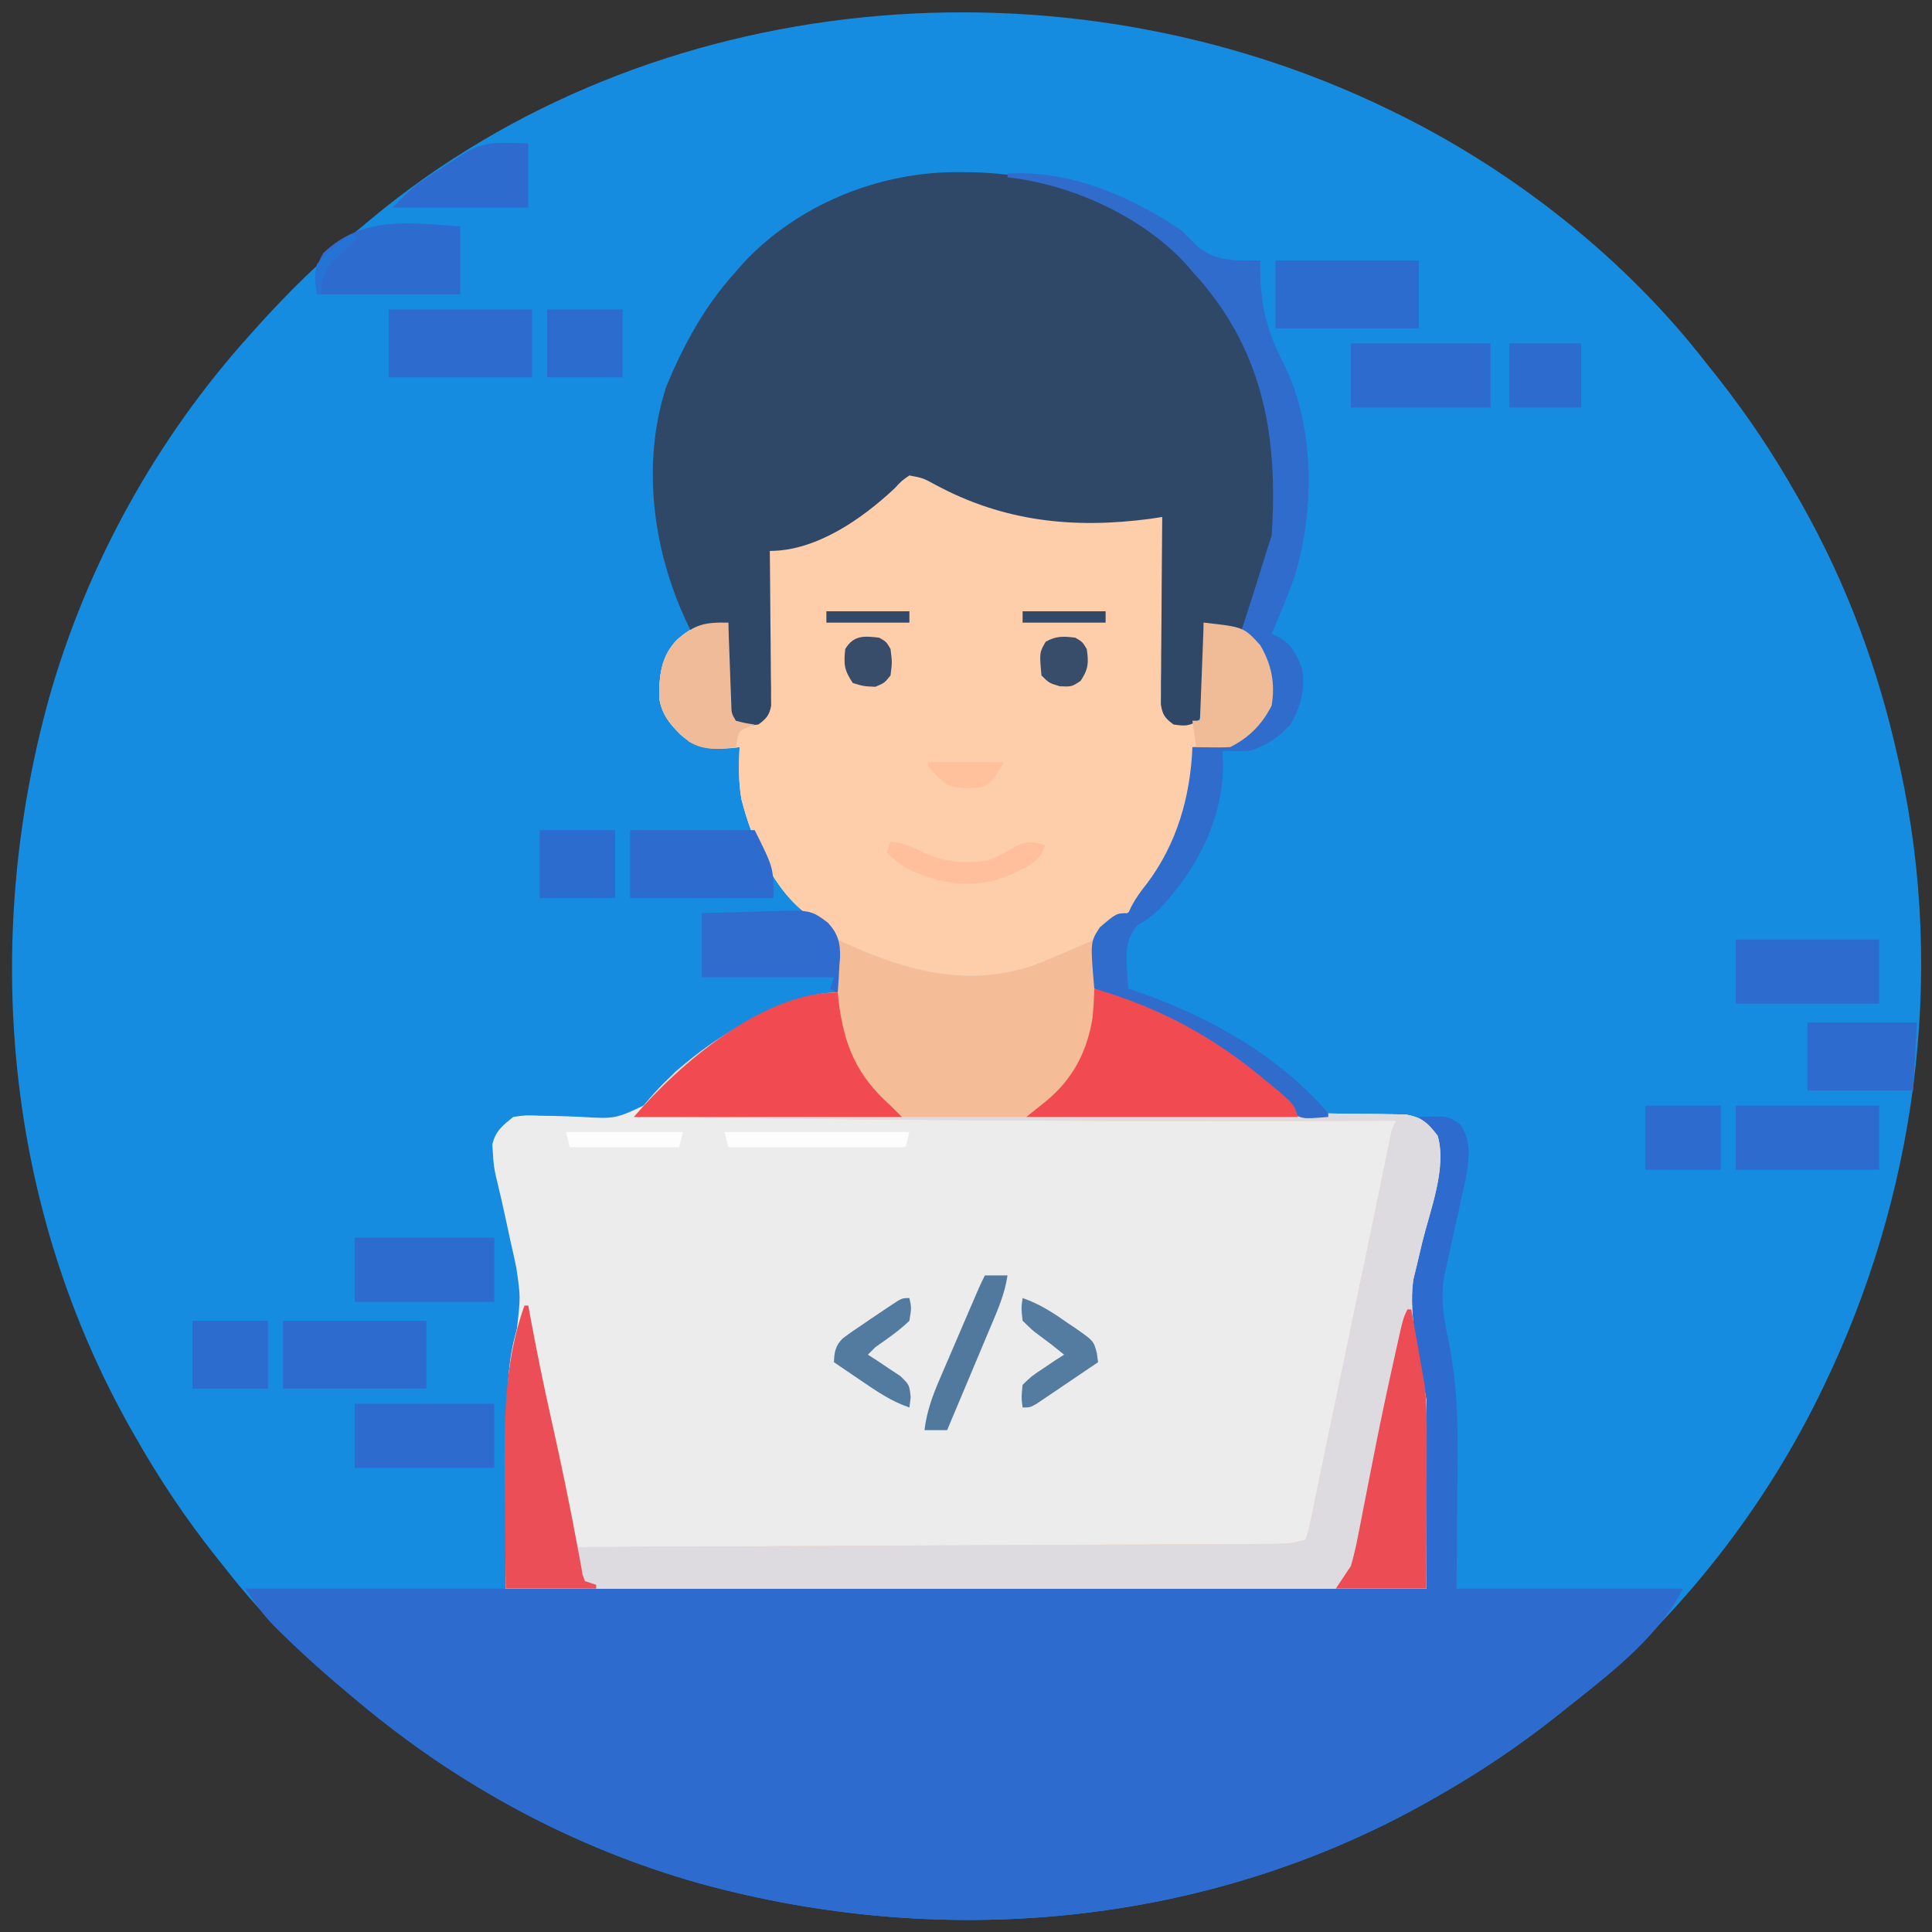 <?xml version="1.0" encoding="UTF-8"?>
<svg version="1.1" xmlns="http://www.w3.org/2000/svg" width="512" height="512">
<rect width="100%" height="100%" fill="#333333" stroke="none"/>
<path d="M0 0 C0.737 0.358 1.474 0.716 2.233 1.085 C33.352 16.42 62.702 39.552 84 67 C85.018 68.278 86.036 69.555 87.055 70.832 C94.89 80.753 101.76 91.008 108 102 C108.684 103.198 108.684 103.198 109.382 104.42 C121.367 125.645 129.752 148.216 135 172 C135.198 172.885 135.396 173.771 135.601 174.683 C147.648 229.954 139.658 288.336 115 339 C114.642 339.737 114.284 340.474 113.915 341.233 C98.567 372.377 75.43 401.646 48 423 C46.721 424.019 45.443 425.039 44.164 426.059 C34.243 433.891 23.99 440.761 13 447 C11.802 447.684 11.802 447.684 10.58 448.382 C-48.228 481.587 -118.3 487.932 -183 470 C-216.03 460.647 -246.746 444.048 -273 422 C-273.782 421.351 -273.782 421.351 -274.58 420.689 C-286.912 410.441 -298.124 399.686 -308 387 C-309.019 385.721 -310.039 384.443 -311.059 383.164 C-318.891 373.243 -325.761 362.99 -332 352 C-332.684 350.802 -332.684 350.802 -333.382 349.58 C-366.596 290.756 -372.937 220.72 -355 156 C-344.967 120.569 -326.593 87.377 -302 60 C-301.535 59.48 -301.069 58.959 -300.59 58.423 C-291.651 48.452 -282.475 39.371 -272 31 C-271.243 30.364 -270.487 29.729 -269.707 29.074 C-195.124 -32.929 -86.067 -41.889 0 0 Z " fill="#168CE1" transform="translate(368,29)"/>
<path d="M0 0 C4.899 0.476 9.383 3.805 13.613 6.113 C25.86 11.814 37.694 12.551 50.938 12.25 C52.507 12.23 54.077 12.212 55.646 12.195 C59.432 12.152 63.216 12.083 67 12 C67.008 12.647 67.016 13.294 67.025 13.961 C67.11 20.676 67.21 27.392 67.317 34.107 C67.356 36.615 67.391 39.124 67.422 41.632 C67.467 45.232 67.525 48.831 67.586 52.43 C67.603 54.12 67.603 54.12 67.621 55.845 C67.651 57.407 67.651 57.407 67.681 59 C67.701 60.379 67.701 60.379 67.722 61.785 C67.796 64.205 67.796 64.205 70 66 C72.31 66 74.62 66 77 66 C77.33 57.42 77.66 48.84 78 40 C88.597 41.177 88.597 41.177 93 46 C95.999 51.198 96.968 56.104 96 62 C93.468 66.971 90.011 70.494 85 73 C83.293 73.07 81.583 73.084 79.875 73.062 C78.51 73.049 78.51 73.049 77.117 73.035 C76.069 73.018 76.069 73.018 75 73 C75.046 73.643 75.093 74.286 75.141 74.949 C75.739 89.934 69.409 103.337 60.137 114.781 C58.038 116.961 56.099 118.241 53.5 119.75 C51.41 120.996 51.41 120.996 50 123 C49.319 127.737 49.531 132.249 50 137 C50.981 137.34 51.962 137.681 52.973 138.031 C68.671 143.61 95.052 154.104 103 170 C104.415 170.006 104.415 170.006 105.858 170.012 C109.372 170.039 112.884 170.089 116.397 170.153 C117.915 170.176 119.433 170.19 120.951 170.196 C123.139 170.205 125.324 170.246 127.512 170.293 C128.826 170.309 130.141 170.324 131.495 170.341 C135.852 171.16 137.347 172.5 140 176 C142.478 184.527 137.977 195.766 135.915 204.198 C135.409 206.287 134.921 208.379 134.434 210.473 C134.135 211.703 133.837 212.932 133.529 214.199 C132.131 224.245 135.508 236.551 137 246 C137 262.5 137 279 137 296 C56.48 296 -24.04 296 -107 296 C-107 246 -107 246 -104 227 C-103.039 218.639 -103.039 218.639 -104.18 210.918 C-104.449 209.657 -104.719 208.395 -104.996 207.096 C-105.289 205.793 -105.582 204.49 -105.875 203.188 C-106.161 201.866 -106.447 200.543 -106.73 199.221 C-108.08 192.961 -108.08 192.961 -109.573 186.735 C-110.084 184.658 -110.279 182.7 -110.375 180.562 C-110.424 179.821 -110.473 179.08 -110.523 178.316 C-109.711 174.721 -107.816 173.298 -105 171 C-101.669 170.515 -101.669 170.515 -97.898 170.68 C-96.507 170.702 -95.115 170.723 -93.723 170.742 C-91.555 170.8 -89.392 170.874 -87.227 170.982 C-77.883 171.526 -77.883 171.526 -69.689 167.621 C-66.886 164.952 -64.485 161.964 -62 159 C-51.371 150.176 -33.183 138 -19 138 C-18.413 128.864 -18.413 128.864 -21.789 120.832 C-23.338 119.754 -24.917 118.719 -26.52 117.723 C-36.013 111.13 -41.738 97.722 -44.508 86.828 C-45.311 82.212 -45.244 77.667 -45 73 C-45.701 73.081 -46.403 73.162 -47.125 73.246 C-52.719 73.619 -56.21 73.51 -60.562 69.75 C-63.574 66.82 -65.698 64.12 -66.301 59.887 C-66.332 54.076 -65.807 48.889 -61.535 44.492 C-56.763 40.408 -54.207 39.885 -48 40 C-47.975 40.717 -47.95 41.433 -47.924 42.171 C-47.808 45.406 -47.685 48.641 -47.562 51.875 C-47.523 53.003 -47.484 54.131 -47.443 55.293 C-47.401 56.369 -47.36 57.446 -47.316 58.555 C-47.261 60.047 -47.261 60.047 -47.205 61.57 C-47.15 64.008 -47.15 64.008 -46 66 C-43.083 66.167 -43.083 66.167 -40 66 C-37.616 63.616 -37.738 63.075 -37.681 59.826 C-37.661 58.965 -37.641 58.104 -37.621 57.217 C-37.609 56.287 -37.598 55.357 -37.586 54.398 C-37.567 53.447 -37.547 52.495 -37.527 51.515 C-37.467 48.468 -37.421 45.422 -37.375 42.375 C-37.337 40.312 -37.298 38.25 -37.258 36.188 C-37.162 31.125 -37.078 26.063 -37 21 C-35.979 20.672 -34.958 20.343 -33.906 20.005 C-32.548 19.562 -31.19 19.119 -29.832 18.676 C-29.161 18.461 -28.49 18.246 -27.799 18.025 C-17.149 14.529 -7.905 7.905 0 0 Z " fill="#ECECEC" transform="translate(241,125)"/>
<path d="M0 0 C7.735 -0.298 7.735 -0.298 11 2 C14.18 6.769 13.258 11.472 12.342 16.902 C12.046 18.249 11.744 19.594 11.434 20.938 C11.11 22.424 10.786 23.911 10.463 25.398 C9.952 27.703 9.436 30.007 8.915 32.31 C8.41 34.558 7.921 36.81 7.434 39.062 C7.196 40.078 7.196 40.078 6.954 41.115 C5.464 48.069 6.751 53.868 8.146 60.722 C10.69 73.796 10.33 86.859 10.188 100.125 C10.126 108.334 10.064 116.543 10 125 C29.8 125 49.6 125 70 125 C64.036 136.928 51.985 146.618 41.645 154.71 C40.474 155.629 39.307 156.553 38.145 157.481 C27.592 165.896 16.738 173.336 5 180 C4.201 180.456 3.403 180.912 2.58 181.382 C-56.228 214.587 -126.3 220.932 -191 203 C-224.03 193.647 -254.746 177.048 -281 155 C-281.521 154.568 -282.043 154.135 -282.58 153.689 C-289.15 148.229 -295.551 142.637 -301.625 136.625 C-302.11 136.15 -302.594 135.674 -303.093 135.185 C-306.312 131.937 -308.389 128.917 -311 125 C-207.71 125 -104.42 125 2 125 C1.566 90.361 1.566 90.361 -2 56 C-2.789 48.901 -3.122 45.882 -1.566 39.473 C-1.41 38.799 -1.253 38.125 -1.091 37.431 C-0.595 35.304 -0.081 33.183 0.438 31.062 C3.96 18.18 3.96 18.18 4 5 C2.205 1.913 2.205 1.913 0 0 Z " fill="#2E6BCE" transform="translate(376,296)"/>
<path d="M0 0 C4.899 0.476 9.383 3.805 13.613 6.113 C25.86 11.814 37.694 12.551 50.938 12.25 C52.507 12.23 54.077 12.212 55.646 12.195 C59.432 12.152 63.216 12.083 67 12 C67.008 12.647 67.016 13.294 67.025 13.961 C67.11 20.676 67.21 27.392 67.317 34.107 C67.356 36.615 67.391 39.124 67.422 41.632 C67.467 45.232 67.525 48.831 67.586 52.43 C67.603 54.12 67.603 54.12 67.621 55.845 C67.651 57.407 67.651 57.407 67.681 59 C67.701 60.379 67.701 60.379 67.722 61.785 C67.796 64.205 67.796 64.205 70 66 C72.31 66 74.62 66 77 66 C77.33 57.42 77.66 48.84 78 40 C88.597 41.177 88.597 41.177 93 46 C95.999 51.198 96.968 56.104 96 62 C93.468 66.971 90.011 70.494 85 73 C83.293 73.07 81.583 73.084 79.875 73.062 C78.51 73.049 78.51 73.049 77.117 73.035 C76.069 73.018 76.069 73.018 75 73 C75.046 73.643 75.093 74.286 75.141 74.949 C75.739 89.934 69.409 103.337 60.137 114.781 C58.038 116.961 56.099 118.241 53.5 119.75 C51.41 120.996 51.41 120.996 50 123 C49.319 127.737 49.531 132.249 50 137 C50.981 137.34 51.962 137.681 52.973 138.031 C68.671 143.61 95.052 154.104 103 170 C104.415 170.006 104.415 170.006 105.858 170.012 C109.372 170.039 112.884 170.089 116.397 170.153 C117.915 170.176 119.433 170.19 120.951 170.196 C123.139 170.205 125.324 170.246 127.512 170.293 C128.826 170.309 130.141 170.324 131.495 170.341 C135.852 171.16 137.347 172.5 140 176 C142.478 184.527 137.977 195.766 135.915 204.198 C135.409 206.287 134.921 208.379 134.434 210.473 C134.135 211.703 133.837 212.932 133.529 214.199 C132.131 224.245 135.508 236.551 137 246 C137 262.5 137 279 137 296 C56.48 296 -24.04 296 -107 296 C-107 236 -107 236 -102 221 C-101.67 221 -101.34 221 -101 221 C-100.824 221.969 -100.648 222.939 -100.467 223.938 C-98.681 233.674 -96.663 243.341 -94.5 253 C-93.903 255.666 -93.31 258.333 -92.719 261 C-92.46 262.155 -92.202 263.31 -91.936 264.5 C-91.023 268.745 -90.237 273.013 -89.442 277.281 C-89.303 278.024 -89.164 278.767 -89.021 279.532 C-88.68 281.355 -88.34 283.177 -88 285 C-63.279 284.893 -38.558 284.78 -13.837 284.661 C-2.359 284.605 9.119 284.552 20.597 284.503 C30.598 284.46 40.6 284.414 50.601 284.363 C55.9 284.337 61.198 284.312 66.496 284.291 C71.479 284.271 76.461 284.247 81.444 284.22 C83.277 284.21 85.109 284.202 86.941 284.197 C89.436 284.188 91.931 284.174 94.426 284.158 C95.522 284.157 95.522 284.157 96.64 284.155 C99.702 284.13 102.071 283.976 105 283 C105.761 280.637 106.287 278.435 106.754 276.008 C106.915 275.228 107.077 274.448 107.244 273.644 C107.62 271.82 107.991 269.996 108.358 268.171 C109.071 264.651 109.809 261.137 110.55 257.624 C112.204 249.787 113.84 241.946 115.473 234.104 C116.241 230.418 117.01 226.733 117.779 223.047 C118.233 220.87 118.687 218.693 119.141 216.516 C119.439 215.089 119.737 213.662 120.035 212.234 C121.539 205.027 123.039 197.819 124.52 190.606 C124.751 189.484 124.983 188.361 125.221 187.205 C125.648 185.132 126.072 183.058 126.494 180.985 C126.68 180.084 126.865 179.183 127.057 178.254 C127.216 177.475 127.375 176.696 127.54 175.893 C128 174 128 174 129 172 C127.461 172.003 127.461 172.003 125.89 172.007 C112.385 172.035 98.88 172.052 85.375 172.062 C84.275 172.063 83.174 172.064 82.04 172.065 C45.274 172.09 8.514 171.888 -28.25 171.5 C-29.951 171.482 -29.951 171.482 -31.687 171.464 C-45.458 171.318 -59.229 171.163 -73 171 C-72.042 169.876 -71.084 168.753 -70.125 167.63 C-69.324 166.692 -69.324 166.692 -68.507 165.735 C-57.044 152.54 -36.55 139.559 -19 138 C-18.413 128.864 -18.413 128.864 -21.789 120.832 C-23.338 119.754 -24.917 118.719 -26.52 117.723 C-36.013 111.13 -41.738 97.722 -44.508 86.828 C-45.311 82.212 -45.244 77.667 -45 73 C-45.701 73.081 -46.403 73.162 -47.125 73.246 C-52.719 73.619 -56.21 73.51 -60.562 69.75 C-63.574 66.82 -65.698 64.12 -66.301 59.887 C-66.332 54.076 -65.807 48.889 -61.535 44.492 C-56.763 40.408 -54.207 39.885 -48 40 C-47.975 40.717 -47.95 41.433 -47.924 42.171 C-47.808 45.406 -47.685 48.641 -47.562 51.875 C-47.523 53.003 -47.484 54.131 -47.443 55.293 C-47.401 56.369 -47.36 57.446 -47.316 58.555 C-47.261 60.047 -47.261 60.047 -47.205 61.57 C-47.15 64.008 -47.15 64.008 -46 66 C-43.083 66.167 -43.083 66.167 -40 66 C-37.616 63.616 -37.738 63.075 -37.681 59.826 C-37.661 58.965 -37.641 58.104 -37.621 57.217 C-37.609 56.287 -37.598 55.357 -37.586 54.398 C-37.567 53.447 -37.547 52.495 -37.527 51.515 C-37.467 48.468 -37.421 45.422 -37.375 42.375 C-37.337 40.312 -37.298 38.25 -37.258 36.188 C-37.162 31.125 -37.078 26.063 -37 21 C-35.979 20.672 -34.958 20.343 -33.906 20.005 C-32.548 19.562 -31.19 19.119 -29.832 18.676 C-29.161 18.461 -28.49 18.246 -27.799 18.025 C-17.149 14.529 -7.905 7.905 0 0 Z " fill="#FECDAA" transform="translate(241,125)"/>
<path d="M0 0 C1.639 0.014 1.639 0.014 3.311 0.029 C26.603 0.463 46.415 9.842 62.625 26.375 C79.559 44.205 84.683 65.61 84.082 89.57 C83.52 101.013 80.341 111.425 74.625 121.375 C71.325 120.715 68.025 120.055 64.625 119.375 C64.649 120.442 64.649 120.442 64.673 121.531 C64.735 124.749 64.774 127.968 64.812 131.188 C64.838 132.307 64.863 133.427 64.889 134.58 C64.903 136.19 64.903 136.19 64.918 137.832 C64.934 138.822 64.949 139.812 64.966 140.831 C64.625 143.375 64.625 143.375 63.263 145.198 C60.924 146.879 59.437 146.797 56.625 146.375 C54.371 144.716 53.696 143.834 53.264 141.04 C53.271 140.123 53.278 139.206 53.284 138.261 C53.285 137.22 53.285 136.179 53.285 135.107 C53.301 133.985 53.316 132.863 53.332 131.707 C53.336 130.557 53.341 129.407 53.345 128.222 C53.362 124.544 53.399 120.866 53.438 117.188 C53.453 114.696 53.466 112.204 53.479 109.713 C53.512 103.6 53.562 97.488 53.625 91.375 C52.595 91.535 51.565 91.695 50.504 91.86 C30.118 94.566 11.648 92.611 -6.449 82.863 C-9.77 81.058 -9.77 81.058 -13.375 80.375 C-15.395 81.75 -15.395 81.75 -17.312 83.812 C-25.975 91.934 -38.065 100.375 -50.375 100.375 C-50.359 101.662 -50.344 102.949 -50.327 104.275 C-50.273 109.044 -50.239 113.813 -50.21 118.582 C-50.195 120.647 -50.175 122.712 -50.149 124.777 C-50.112 127.743 -50.095 130.709 -50.082 133.676 C-50.067 134.601 -50.051 135.526 -50.035 136.479 C-50.035 137.34 -50.035 138.2 -50.034 139.087 C-50.028 139.844 -50.021 140.602 -50.014 141.382 C-50.479 143.947 -51.31 144.823 -53.375 146.375 C-56.438 146.75 -56.438 146.75 -59.375 146.375 C-61.641 142.976 -61.612 141.812 -61.57 137.832 C-61.564 136.759 -61.557 135.686 -61.551 134.58 C-61.534 133.461 -61.517 132.341 -61.5 131.188 C-61.491 130.056 -61.482 128.925 -61.473 127.76 C-61.449 124.965 -61.416 122.17 -61.375 119.375 C-66.325 120.365 -66.325 120.365 -71.375 121.375 C-81.139 101.847 -84.672 78.063 -77.832 56.891 C-73.197 45.706 -67.582 35.359 -59.375 26.375 C-58.786 25.694 -58.197 25.014 -57.59 24.312 C-43.111 8.573 -21.109 -0.284 0 0 Z " fill="#2F4867" transform="translate(254.375,45.625)"/>
<path d="M0 0 C1.051 0.482 2.101 0.964 3.184 1.461 C18.564 8.432 34.525 12.469 51.254 7.066 C56.908 4.871 62.47 2.494 68 0 C68.33 4.29 68.66 8.58 69 13 C69.981 13.34 70.962 13.681 71.973 14.031 C87.671 19.61 114.052 30.104 122 46 C123.415 46.006 123.415 46.006 124.858 46.012 C128.372 46.039 131.884 46.089 135.397 46.153 C136.915 46.176 138.433 46.19 139.951 46.196 C142.139 46.205 144.324 46.246 146.512 46.293 C148.483 46.317 148.483 46.317 150.495 46.341 C154.852 47.16 156.347 48.5 159 52 C161.478 60.527 156.977 71.766 154.915 80.198 C154.409 82.287 153.921 84.379 153.434 86.473 C152.986 88.317 152.986 88.317 152.529 90.199 C151.131 100.245 154.508 112.551 156 122 C156 138.5 156 155 156 172 C75.48 172 -5.04 172 -88 172 C-88 112 -88 112 -83 97 C-82.67 97 -82.34 97 -82 97 C-81.824 97.969 -81.648 98.939 -81.467 99.938 C-79.681 109.674 -77.663 119.341 -75.5 129 C-74.903 131.666 -74.31 134.333 -73.719 137 C-73.331 138.732 -73.331 138.732 -72.936 140.5 C-72.023 144.745 -71.237 149.013 -70.442 153.281 C-70.303 154.024 -70.164 154.767 -70.021 155.532 C-69.68 157.355 -69.34 159.177 -69 161 C-44.279 160.893 -19.558 160.78 5.163 160.661 C16.641 160.605 28.119 160.552 39.597 160.503 C49.598 160.46 59.6 160.414 69.601 160.363 C74.9 160.337 80.198 160.312 85.496 160.291 C90.479 160.271 95.461 160.247 100.444 160.22 C102.277 160.21 104.109 160.202 105.941 160.197 C108.436 160.188 110.931 160.174 113.426 160.158 C114.157 160.157 114.887 160.156 115.64 160.155 C118.702 160.13 121.071 159.976 124 159 C124.761 156.637 125.287 154.435 125.754 152.008 C125.915 151.228 126.077 150.448 126.244 149.644 C126.62 147.82 126.991 145.996 127.358 144.171 C128.071 140.651 128.809 137.137 129.55 133.624 C131.204 125.787 132.84 117.946 134.473 110.104 C135.241 106.418 136.01 102.733 136.779 99.047 C137.233 96.87 137.687 94.693 138.141 92.516 C138.439 91.089 138.737 89.662 139.035 88.234 C140.539 81.027 142.039 73.819 143.52 66.606 C143.867 64.923 143.867 64.923 144.221 63.205 C144.648 61.132 145.072 59.058 145.494 56.985 C145.68 56.084 145.865 55.183 146.057 54.254 C146.216 53.475 146.375 52.696 146.54 51.893 C147 50 147 50 148 48 C146.974 48.002 145.947 48.004 144.89 48.007 C131.385 48.035 117.88 48.052 104.375 48.062 C103.275 48.063 102.174 48.064 101.04 48.065 C64.274 48.09 27.514 47.888 -9.25 47.5 C-10.384 47.488 -11.518 47.476 -12.687 47.464 C-26.458 47.318 -40.229 47.163 -54 47 C-53.042 45.876 -52.084 44.753 -51.125 43.63 C-50.324 42.692 -50.324 42.692 -49.507 41.735 C-38.044 28.54 -17.55 15.559 0 14 C0 9.38 0 4.76 0 0 Z " fill="#DDDBDF" transform="translate(222,249)"/>
<path d="M0 0 C1.051 0.482 2.101 0.964 3.184 1.461 C18.564 8.432 34.525 12.469 51.254 7.066 C56.908 4.871 62.47 2.494 68 0 C68.495 6.435 68.495 6.435 69 13 C69.981 13.34 70.962 13.681 71.973 14.031 C87.374 19.504 100.409 26.567 113 37 C113.842 37.688 114.684 38.377 115.551 39.086 C120.849 43.546 120.849 43.546 122 47 C63.92 47 5.84 47 -54 47 C-40.904 31.721 -20.81 15.848 0 14 C0 9.38 0 4.76 0 0 Z " fill="#F4BC97" transform="translate(222,249)"/>
<path d="M0 0 C16.493 -0.99 32.559 5.924 46 15 C47.336 16.268 48.65 17.558 49.938 18.875 C54.761 23.453 60.656 23.068 67 23 C66.991 23.981 66.982 24.962 66.973 25.973 C67.103 35.429 68.965 42.221 73.281 50.59 C81.516 66.928 81.426 89.828 76 107 C74.183 112.078 72.142 117.052 70 122 C70.614 122.266 71.227 122.531 71.859 122.805 C75.195 124.667 76.676 127.538 78 131 C78.993 136.564 77.783 141.083 75 146 C71.917 149.348 68.417 151.815 64 153 C61.668 153.076 59.332 153.091 57 153 C57.041 154.299 57.083 155.599 57.125 156.938 C56.99 171.423 49.98 184.687 40.121 195.059 C38.284 196.74 36.54 197.949 34.438 199.25 C30.707 203.459 31.554 207.678 31.789 213.113 C31.859 214.066 31.928 215.019 32 216 C33.454 216.493 33.454 216.493 34.938 216.996 C53.735 223.578 71.814 233.743 85 249 C85 249.33 85 249.66 85 250 C77.753 250.614 77.753 250.614 74.625 248.062 C74.234 247.605 73.844 247.147 73.441 246.676 C60.357 231.463 41.362 222.956 23 216 C21.932 203.626 21.932 203.626 24.488 199.734 C28.866 196 28.866 196 32 196 C32.271 195.417 32.541 194.835 32.82 194.234 C33.994 192.011 35.31 190.213 36.875 188.25 C44.86 177.687 48.472 165.165 49 152 C49.978 151.961 49.978 151.961 50.977 151.922 C58.298 151.447 62.392 149.951 67.375 144.312 C69.746 139.48 69.871 135.197 68.457 130.008 C66.994 126.242 65.041 123.621 62 121 C62.277 120.179 62.554 119.358 62.84 118.512 C64.124 114.625 65.348 110.722 66.562 106.812 C68.88 99.36 68.88 99.36 70 96 C71.698 70.354 68.075 47.98 50.875 28.059 C49.947 27.04 49.947 27.04 49 26 C48.484 25.393 47.969 24.786 47.438 24.16 C35.86 11.395 16.932 2.84 0 1 C0 0.67 0 0.34 0 0 Z " fill="#306CCC" transform="translate(267,46)"/>
<path d="M0 0 C16.995 4.923 31.445 12.657 45 24 C45.839 24.687 46.678 25.374 47.543 26.082 C52.847 30.541 52.847 30.541 54 34 C30.24 34 6.48 34 -18 34 C-16.35 32.68 -14.7 31.36 -13 30 C-5.826 24.163 -1.973 16.939 -0.473 7.781 C-0.228 5.181 -0.057 2.61 0 0 Z " fill="#F14B51" transform="translate(290,262)"/>
<path d="M0 0 C0.086 0.822 0.173 1.645 0.262 2.492 C1.744 14.272 5.136 22.082 14 30 C14.99 30.99 15.98 31.98 17 33 C-6.43 33 -29.86 33 -54 33 C-41.924 18.911 -19.939 0 0 0 Z " fill="#F14B51" transform="translate(222,263)"/>
<path d="M0 0 C0.33 0 0.66 0 1 0 C1.177 0.973 1.353 1.946 1.535 2.948 C3.178 11.905 5.001 20.8 6.99 29.687 C9.624 41.468 12.095 53.266 14.273 65.141 C14.513 66.414 14.753 67.688 15 69 C15.118 69.719 15.236 70.438 15.358 71.179 C15.57 71.78 15.782 72.381 16 73 C17.485 73.495 17.485 73.495 19 74 C19 74.33 19 74.66 19 75 C11.08 75 3.16 75 -5 75 C-5.07 68.227 -5.129 61.455 -5.165 54.681 C-5.18 52.386 -5.2 50.091 -5.226 47.796 C-5.406 31.683 -5.557 15.357 0 0 Z " fill="#EB4E56" transform="translate(139,346)"/>
<path d="M0 0 C0.33 0 0.66 0 1 0 C1.481 2.687 1.96 5.375 2.438 8.062 C2.572 8.815 2.707 9.567 2.846 10.342 C3.044 11.458 3.044 11.458 3.246 12.598 C3.367 13.273 3.487 13.949 3.611 14.645 C3.739 15.422 3.868 16.199 4 17 C4.179 18.006 4.357 19.012 4.541 20.049 C5.146 25.255 5.123 30.385 5.098 35.621 C5.096 36.721 5.095 37.821 5.093 38.954 C5.088 42.449 5.075 45.943 5.062 49.438 C5.057 51.814 5.053 54.191 5.049 56.568 C5.039 62.379 5.019 68.189 5 74 C-2.92 74 -10.84 74 -19 74 C-17.68 72.02 -16.36 70.04 -15 68 C-14.212 65.238 -13.586 62.64 -13.07 59.832 C-12.837 58.655 -12.837 58.655 -12.598 57.453 C-12.267 55.776 -11.941 54.097 -11.621 52.417 C-10.953 48.909 -10.256 45.406 -9.56 41.904 C-9.21 40.14 -8.862 38.376 -8.515 36.611 C-6.972 28.778 -5.302 20.979 -3.562 13.188 C-3.316 12.069 -3.069 10.95 -2.815 9.798 C-1.128 2.257 -1.128 2.257 0 0 Z " fill="#EC4D55" transform="translate(373,347)"/>
<path d="M0 0 C12.54 0 25.08 0 38 0 C38 5.94 38 11.88 38 18 C25.46 18 12.92 18 0 18 C0 12.06 0 6.12 0 0 Z " fill="#2D6CCE" transform="translate(75,350)"/>
<path d="M0 0 C12.54 0 25.08 0 38 0 C38 5.94 38 11.88 38 18 C25.46 18 12.92 18 0 18 C0 12.06 0 6.12 0 0 Z " fill="#2D6CCE" transform="translate(103,82)"/>
<path d="M0 0 C12.54 0 25.08 0 38 0 C38 5.94 38 11.88 38 18 C25.46 18 12.92 18 0 18 C0 12.06 0 6.12 0 0 Z " fill="#2C6CCE" transform="translate(338,69)"/>
<path d="M0 0 C10.89 0 21.78 0 33 0 C38 10 38 10 38 18 C25.46 18 12.92 18 0 18 C0 12.06 0 6.12 0 0 Z " fill="#2D6CCE" transform="translate(167,220)"/>
<path d="M0 0 C12.54 0 25.08 0 38 0 C38 5.61 38 11.22 38 17 C25.46 17 12.92 17 0 17 C0 11.39 0 5.78 0 0 Z " fill="#2D6BCE" transform="translate(460,293)"/>
<path d="M0 0 C12.54 0 25.08 0 38 0 C38 5.61 38 11.22 38 17 C25.46 17 12.92 17 0 17 C0 11.39 0 5.78 0 0 Z " fill="#2D6BCE" transform="translate(460,249)"/>
<path d="M0 0 C12.21 0 24.42 0 37 0 C37 5.61 37 11.22 37 17 C24.79 17 12.58 17 0 17 C0 11.39 0 5.78 0 0 Z " fill="#2E6BCE" transform="translate(94,372)"/>
<path d="M0 0 C12.21 0 24.42 0 37 0 C37 5.61 37 11.22 37 17 C24.79 17 12.58 17 0 17 C0 11.39 0 5.78 0 0 Z " fill="#2E6BCE" transform="translate(94,328)"/>
<path d="M0 0 C12.21 0 24.42 0 37 0 C37 5.61 37 11.22 37 17 C24.79 17 12.58 17 0 17 C0 11.39 0 5.78 0 0 Z " fill="#2E6BCE" transform="translate(358,91)"/>
<path d="M0 0 C0 5.94 0 11.88 0 18 C-12.54 18 -25.08 18 -38 18 C-38 10 -38 10 -36.289 7.031 C-25.874 -2.865 -13.592 -0.907 0 0 Z " fill="#2D6BCE" transform="translate(122,60)"/>
<path d="M0 0 C4.004 -0.138 8.001 -0.258 12.006 -0.33 C13.365 -0.36 14.723 -0.4 16.082 -0.453 C28.797 -0.929 28.797 -0.929 33.406 2.531 C36.04 5.374 36.751 7.91 36.615 11.859 C36.557 12.525 36.498 13.19 36.438 13.875 C36.406 14.563 36.374 15.252 36.342 15.961 C36.26 17.642 36.135 19.322 36 21 C35.34 20.67 34.68 20.34 34 20 C34.495 18.515 34.495 18.515 35 17 C23.45 17 11.9 17 0 17 C0 11.39 0 5.78 0 0 Z " fill="#306CCD" transform="translate(186,242)"/>
<path d="M0 0 C0.025 0.717 0.05 1.433 0.076 2.171 C0.192 5.406 0.315 8.641 0.438 11.875 C0.477 13.003 0.516 14.131 0.557 15.293 C0.599 16.369 0.64 17.446 0.684 18.555 C0.72 19.55 0.757 20.545 0.795 21.57 C0.85 24.008 0.85 24.008 2 26 C4.527 26.656 4.527 26.656 7 27 C6.361 27.247 5.721 27.495 5.062 27.75 C2.807 28.803 2.807 28.803 2.371 31.078 C2.249 31.712 2.126 32.347 2 33 C-2.493 33.58 -6.38 33.967 -10.375 31.582 C-14.257 28.235 -17.552 25.15 -18.301 19.887 C-18.332 14.076 -17.807 8.889 -13.535 4.492 C-8.763 0.408 -6.207 -0.115 0 0 Z " fill="#EFBB98" transform="translate(193,165)"/>
<path d="M0 0 C9.57 0 19.14 0 29 0 C28.67 5.94 28.34 11.88 28 18 C18.76 18 9.52 18 0 18 C0 12.06 0 6.12 0 0 Z " fill="#2D6CCE" transform="translate(479,271)"/>
<path d="M0 0 C10.597 1.177 10.597 1.177 15 6 C17.999 11.198 18.968 16.104 18 22 C15.468 26.971 12.011 30.494 7 33 C5.46 33.07 3.917 33.085 2.375 33.062 C1.149 33.049 1.149 33.049 -0.102 33.035 C-0.728 33.024 -1.355 33.012 -2 33 C-2.33 30.69 -2.66 28.38 -3 26 C-2.34 26 -1.68 26 -1 26 C-0.67 17.42 -0.34 8.84 0 0 Z " fill="#F0BB97" transform="translate(319,165)"/>
<path d="M0 0 C0 5.61 0 11.22 0 17 C-11.88 17 -23.76 17 -36 17 C-30.375 11.375 -30.375 11.375 -27.336 9.395 C-26.689 8.968 -26.042 8.542 -25.375 8.104 C-24.715 7.677 -24.055 7.251 -23.375 6.812 C-22.707 6.375 -22.04 5.937 -21.352 5.486 C-20.116 4.677 -18.878 3.87 -17.638 3.066 C-11.525 -0.911 -7.342 -0.145 0 0 Z " fill="#2D6BCE" transform="translate(140,38)"/>
<path d="M0 0 C6.6 0 13.2 0 20 0 C20 5.94 20 11.88 20 18 C13.4 18 6.8 18 0 18 C0 12.06 0 6.12 0 0 Z " fill="#2C6CCF" transform="translate(51,350)"/>
<path d="M0 0 C6.6 0 13.2 0 20 0 C20 5.94 20 11.88 20 18 C13.4 18 6.8 18 0 18 C0 12.06 0 6.12 0 0 Z " fill="#2C6CCE" transform="translate(143,220)"/>
<path d="M0 0 C6.6 0 13.2 0 20 0 C20 5.94 20 11.88 20 18 C13.4 18 6.8 18 0 18 C0 12.06 0 6.12 0 0 Z " fill="#2C6CCE" transform="translate(145,82)"/>
<path d="M0 0 C6.6 0 13.2 0 20 0 C20 5.61 20 11.22 20 17 C13.4 17 6.8 17 0 17 C0 11.39 0 5.78 0 0 Z " fill="#2D6BCE" transform="translate(436,293)"/>
<path d="M0 0 C6.27 0 12.54 0 19 0 C19 5.61 19 11.22 19 17 C12.73 17 6.46 17 0 17 C0 11.39 0 5.78 0 0 Z " fill="#2D6BCE" transform="translate(400,91)"/>
<path d="M0 0 C1.98 0 3.96 0 6 0 C5.301 4.786 3.495 8.945 1.621 13.363 C1.29 14.155 0.958 14.947 0.616 15.763 C-0.439 18.281 -1.501 20.797 -2.562 23.312 C-3.281 25.024 -3.999 26.735 -4.717 28.447 C-6.473 32.634 -8.235 36.817 -10 41 C-11.98 41 -13.96 41 -16 41 C-15.401 36.05 -13.849 31.803 -11.875 27.266 C-11.568 26.546 -11.261 25.827 -10.945 25.086 C-9.969 22.805 -8.985 20.527 -8 18.25 C-7.338 16.705 -6.676 15.159 -6.016 13.613 C-1.287 2.575 -1.287 2.575 0 0 Z " fill="#51799E" transform="translate(261,338)"/>
<path d="M0 0 C4.615 1.576 8.299 4.029 12.25 6.812 C13.205 7.452 13.205 7.452 14.18 8.104 C18.84 11.381 18.84 11.381 19.687 14.663 C19.79 15.434 19.893 16.205 20 17 C17.047 19.007 14.087 21.005 11.125 23 C10.283 23.572 9.441 24.145 8.574 24.734 C7.769 25.276 6.963 25.817 6.133 26.375 C5.017 27.129 5.017 27.129 3.879 27.898 C2 29 2 29 0 29 C-0.344 26.273 -0.344 26.273 0 23 C2.406 20.664 2.406 20.664 5.5 18.625 C6.521 17.937 7.542 17.248 8.594 16.539 C9.388 16.031 10.182 15.523 11 15 C7.655 12.29 7.655 12.29 4.199 9.727 C2.688 8.625 2.688 8.625 0 6 C-0.375 2.688 -0.375 2.688 0 0 Z " fill="#547BA0" transform="translate(271,344)"/>
<path d="M0 0 C0.562 2.562 0.562 2.562 0 6 C-2.756 8.69 -5.853 10.796 -9 13 C-9.66 13.66 -10.32 14.32 -11 15 C-10.206 15.508 -9.412 16.016 -8.594 16.539 C-7.573 17.227 -6.552 17.916 -5.5 18.625 C-4.479 19.298 -3.458 19.971 -2.406 20.664 C0 23 0 23 0.344 26.273 C0.23 27.173 0.117 28.073 0 29 C-4.798 27.379 -8.667 24.707 -12.812 21.875 C-13.505 21.407 -14.198 20.939 -14.912 20.457 C-16.611 19.309 -18.306 18.155 -20 17 C-19.914 14.341 -19.593 12.58 -17.653 10.682 C-15.85 9.323 -14.01 8.056 -12.125 6.812 C-11.487 6.375 -10.849 5.937 -10.191 5.486 C-8.471 4.31 -6.736 3.154 -5 2 C-2 0 -2 0 0 0 Z " fill="#537B9F" transform="translate(241,344)"/>
<path d="M0 0 C3.437 0.443 6.022 1.498 9.062 3.062 C14.665 5.594 19.946 5.962 26 5 C28.759 3.858 31.215 2.576 33.746 0.996 C36.568 -0.251 38.092 0.144 41 1 C39.544 4.837 37.786 5.965 34.125 7.688 C32.829 8.312 32.829 8.312 31.508 8.949 C22.954 12.533 14.908 11.519 6.43 8.156 C3.578 6.799 1.272 5.194 -1 3 C-0.67 2.01 -0.34 1.02 0 0 Z " fill="#FFBF9C" transform="translate(236,223)"/>
<path d="M0 0 C16.17 0 32.34 0 49 0 C48.67 1.32 48.34 2.64 48 4 C32.49 4 16.98 4 1 4 C0.67 2.68 0.34 1.36 0 0 Z " fill="#FDFDFD" transform="translate(192,300)"/>
<path d="M0 0 C1.875 1.125 1.875 1.125 3 3 C3.544 6.653 3.438 8.343 1.375 11.438 C-1 13 -1 13 -4.125 12.875 C-7 12 -7 12 -9 10 C-9.55 3.948 -9.55 3.948 -7.875 1.062 C-5.11 -0.504 -3.118 -0.39 0 0 Z " fill="#374D69" transform="translate(285,169)"/>
<path d="M0 0 C1.875 1.062 1.875 1.062 3 3 C3.438 6.5 3.438 6.5 3 10 C1.375 12 1.375 12 -1 13 C-4.125 12.875 -4.125 12.875 -7 12 C-9.313 8.531 -9.425 7.078 -9 3 C-6.791 -0.682 -4.018 -0.502 0 0 Z " fill="#374D69" transform="translate(233,169)"/>
<path d="M0 0 C10.23 0 20.46 0 31 0 C30.67 1.32 30.34 2.64 30 4 C20.43 4 10.86 4 1 4 C0.67 2.68 0.34 1.36 0 0 Z " fill="#FDFDFD" transform="translate(150,300)"/>
<path d="M0 0 C6.6 0 13.2 0 20 0 C17 5 17 5 14.75 6.375 C11.084 7.208 8.635 6.974 5 6 C2.062 3.5 2.062 3.5 0 1 C0 0.67 0 0.34 0 0 Z " fill="#FFC09C" transform="translate(246,202)"/>
<path d="M0 0 C7.26 0 14.52 0 22 0 C22 0.99 22 1.98 22 3 C14.74 3 7.48 3 0 3 C0 2.01 0 1.02 0 0 Z " fill="#324A68" transform="translate(271,162)"/>
<path d="M0 0 C7.26 0 14.52 0 22 0 C22 0.99 22 1.98 22 3 C14.74 3 7.48 3 0 3 C0 2.01 0 1.02 0 0 Z " fill="#324A68" transform="translate(219,162)"/>
<path d="M0 0 C0.66 0.33 1.32 0.66 2 1 C1.362 1.58 0.724 2.16 0.066 2.758 C-0.76 3.539 -1.586 4.32 -2.438 5.125 C-3.261 5.891 -4.085 6.656 -4.934 7.445 C-7.297 10.367 -7.705 12.301 -8 16 C-8.33 16 -8.66 16 -9 16 C-9.509 12.83 -9.788 11.049 -9 8 C-6.318 4.905 -3.276 2.444 0 0 Z " fill="#2574D5" transform="translate(93,62)"/>
</svg>
